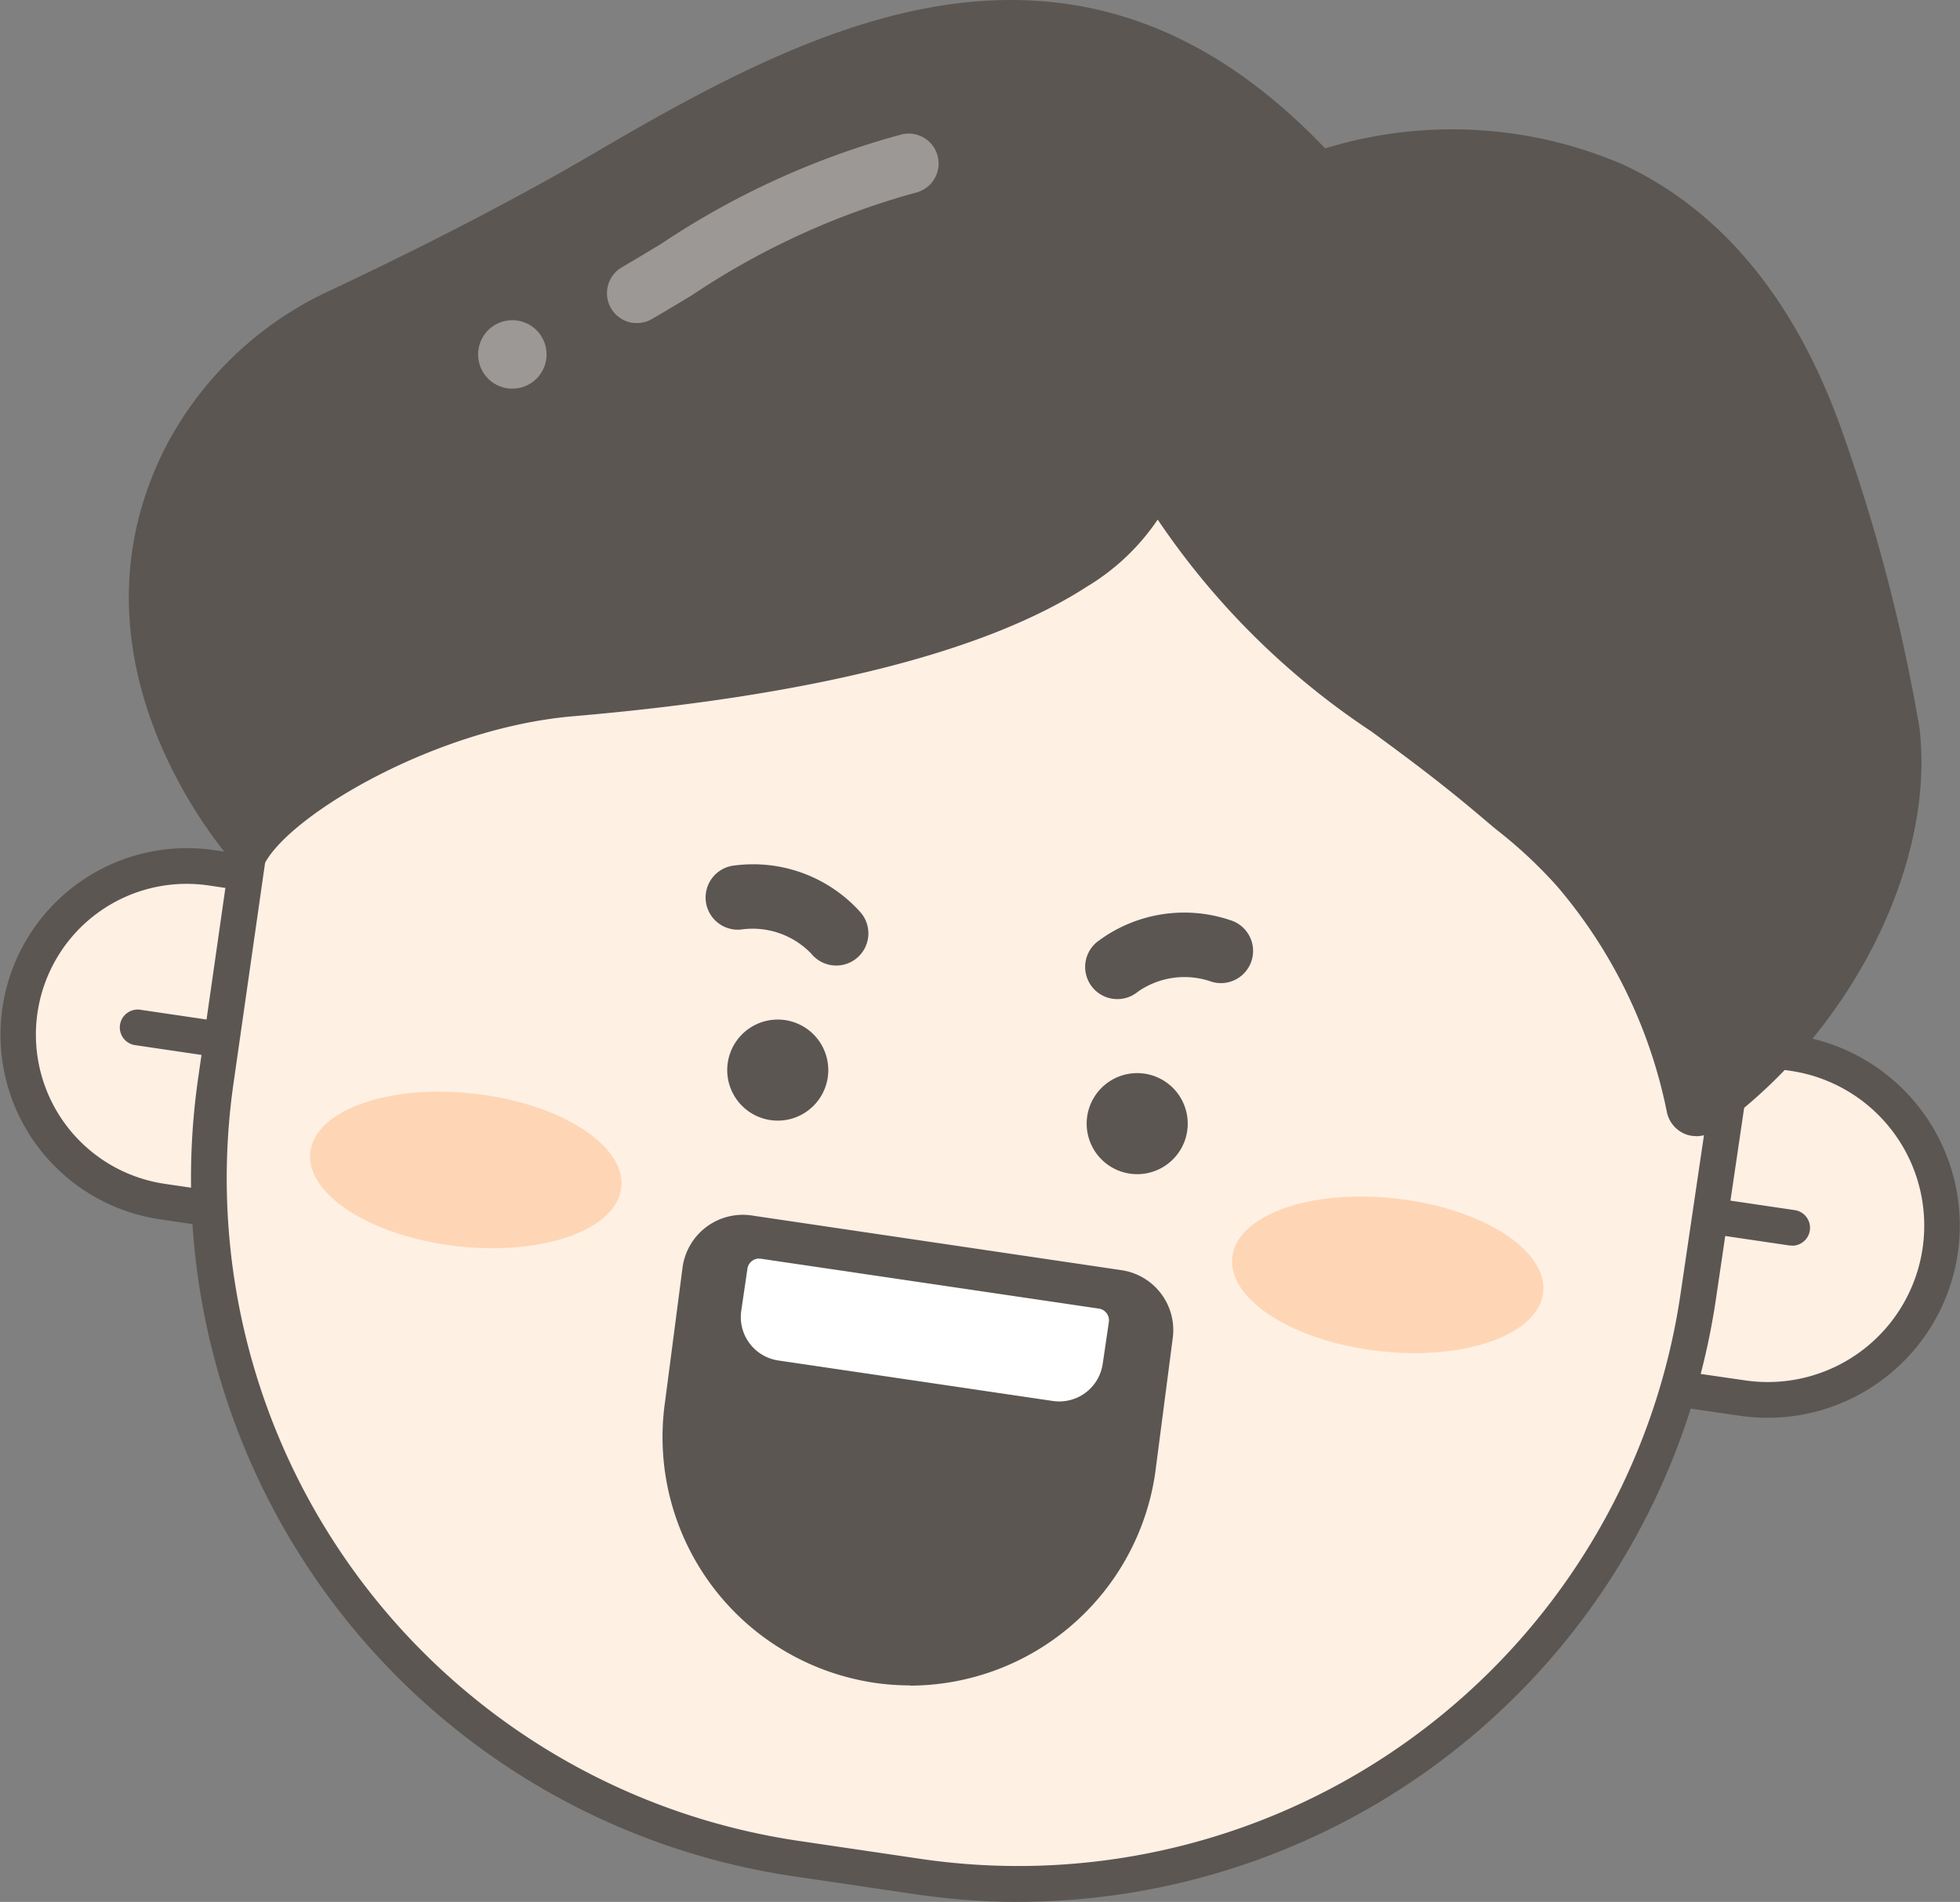 <svg id="image" xmlns="http://www.w3.org/2000/svg" width="46.551" height="45.17" viewBox="0 0 46.551 45.17">
    <rect x="0" y="0" width="46.551" height="45.17" fill="#808080" stroke="none"/>
    <defs>
        <clipPath id="clip-path">
            <path id="사각형_2868" data-name="사각형 2868" class="cls-1" d="M0 0h46.551v45.17H0z"/>
        </clipPath>
        <clipPath id="clip-path-3">
            <path id="사각형_2864" data-name="사각형 2864" class="cls-1" d="M0 0h10.956v6.061H0z"/>
        </clipPath>
        <clipPath id="clip-path-4">
            <path id="사각형_2865" data-name="사각형 2865" class="cls-1" d="M0 0h7.397v3.72H0z"/>
        </clipPath>
        <style>
            .cls-1{fill:none}.cls-2{clip-path:url(#clip-path)}.cls-3{fill:#fff0e4}.cls-4{fill:#5b5652}.cls-5{fill:#fff}.cls-8{opacity:.65}.cls-9{clip-path:url(#clip-path-4)}.cls-10{fill:#fdc89d}
        </style>
    </defs>
    <g id="그룹_5123" data-name="그룹 5123" class="cls-2">
        <g id="그룹_5122" data-name="그룹 5122">
            <g id="그룹_5121" data-name="그룹 5121" class="cls-2">
                <path id="패스_6946" data-name="패스 6946" class="cls-3" d="m11.379 332.65-1.25-.184a4.006 4.006 0 0 1 1.17-7.926l1.25.184" transform="translate(-6.283 -303.933)"/>
                <path id="패스_6947" data-name="패스 6947" class="cls-4" d="M5.1 326.79a.416.416 0 0 1-.063 0l-1.25-.184a4.431 4.431 0 0 1 1.294-8.767l1.25.184a.425.425 0 1 1-.124.84l-1.25-.184a3.581 3.581 0 1 0-1.046 7.086l1.25.184a.425.425 0 0 1-.062.845" transform="translate(0 -297.649)"/>
                <path id="패스_6948" data-name="패스 6948" class="cls-3" d="m631.33 351.043 1.377.2a4.14 4.14 0 0 0 4.7-3.491 4.14 4.14 0 0 0-3.491-4.7l-.843-.124.5-3.372" transform="translate(-591.325 -318.043)"/>
                <path id="패스_6949" data-name="패스 6949" class="cls-4" d="M627.035 345.435a4.591 4.591 0 0 1-.669-.049l-1.377-.2a.425.425 0 1 1 .124-.84l1.377.2a3.715 3.715 0 0 0 1.085-7.351l-.843-.124a.425.425 0 0 1-.358-.482l.5-3.372a.425.425 0 0 1 .84.124l-.436 2.952.423.062a4.565 4.565 0 0 1-.663 9.08" transform="translate(-585.046 -311.762)"/>
                <path id="선_202" data-name="선 202" class="cls-5" transform="translate(40.651 28.873)" d="m0 0 1.918.283"/>
                <path id="패스_6950" data-name="패스 6950" class="cls-4" d="M637.162 450.084a.425.425 0 0 1-.063 0l-1.917-.283a.425.425 0 1 1 .124-.84l1.917.283a.425.425 0 0 1-.062.845" transform="translate(-594.594 -420.503)"/>
                <path id="패스_6951" data-name="패스 6951" class="cls-3" d="m115.168 101.918-1.562 10.582a16.359 16.359 0 0 1-18.518 13.755l-2.922-.431a16.359 16.359 0 0 1-13.755-18.518l1.743-12.177 18.6-7.917" transform="translate(-73.278 -81.689)"/>
                <path id="패스_6952" data-name="패스 6952" class="cls-4" d="M91.183 120.583a16.8 16.8 0 0 1-2.454-.181l-2.922-.431a16.755 16.755 0 0 1-14.113-19L73.437 88.8a.424.424 0 0 1 .254-.331l18.6-7.917a.425.425 0 0 1 .333.781l-18.381 7.82-1.709 11.94a15.905 15.905 0 0 0 13.4 18.038l2.922.431a15.9 15.9 0 0 0 18.036-13.4l1.562-10.584a.425.425 0 0 1 .84.124l-1.562 10.585a16.762 16.762 0 0 1-16.546 14.294" transform="translate(-66.981 -75.412)"/>
                <path id="패스_6953" data-name="패스 6953" class="cls-4" d="M86.8 25.361c-3.36-2.854-5.352-3.387-8.054-7.649 0 0-.246 3.988-13.843 5.155-3.38.29-6.924 2.4-7.641 3.691 0 0-4.205-4.458-1.591-9.515a7.868 7.868 0 0 1 3.666-3.469c1.552-.73 4.049-1.955 6.328-3.29 5.3-3.107 11.292-6.2 17.025.008 0 0 8.64-3.219 12.017 6.412a42.292 42.292 0 0 1 1.8 6.906c.362 3.02-1.483 6.878-4.652 9.143a.3.3 0 0 1-.511-.153 12.291 12.291 0 0 0-2.688-5.533 14.8 14.8 0 0 0-1.856-1.706" transform="translate(-51.336 -6.278)"/>
                <path id="패스_6954" data-name="패스 6954" class="cls-4" d="M85.447 26.982a.706.706 0 0 1-.24-.042.723.723 0 0 1-.449-.51 11.847 11.847 0 0 0-2.6-5.369 10.9 10.9 0 0 0-1.433-1.343c-.124-.1-.248-.207-.371-.311-.965-.82-1.8-1.435-2.611-2.031a18.269 18.269 0 0 1-5.082-5.037 5.337 5.337 0 0 1-1.677 1.59c-2.4 1.555-6.506 2.592-12.215 3.082-3.224.277-6.655 2.3-7.306 3.474l-.282.508-.4-.423c-.044-.047-4.381-4.738-1.659-10a8.331 8.331 0 0 1 3.858-3.659c1.644-.773 4.071-1.969 6.295-3.272C61.965 2.062 64.838.49 67.783.094c3.329-.446 6.227.676 8.855 3.43a10.26 10.26 0 0 1 7.088.389c2.359 1.106 4.111 3.25 5.205 6.371a42.1 42.1 0 0 1 1.822 7c.389 3.25-1.641 7.261-4.827 9.539a.826.826 0 0 1-.479.162M80.9 18.759c.121.1.243.2.365.306a11.688 11.688 0 0 1 1.542 1.451 12.521 12.521 0 0 1 2.73 5.536c2.894-2.127 4.724-5.749 4.374-8.671a42.109 42.109 0 0 0-1.78-6.816c-1.016-2.9-2.619-4.878-4.765-5.883a9.577 9.577 0 0 0-6.7-.271l-.267.1L76.2 4.3C73.726 1.619 71.009.518 67.9.936c-2.789.374-5.576 1.9-8.192 3.436C57.453 5.691 55 6.9 53.341 7.68a7.477 7.477 0 0 0-3.47 3.28c-2.037 3.94.272 7.47 1.188 8.632a13.05 13.05 0 0 1 7.631-3.427c12.878-1.106 13.452-4.733 13.457-4.77l.081-1.308.7 1.118a17.575 17.575 0 0 0 5.313 5.485c.783.576 1.67 1.228 2.657 2.068" transform="translate(-45.165 .001)"/>
                <path id="패스_6955" data-name="패스 6955" class="cls-4" d="M277.3 386.031a1.029 1.029 0 1 1-.868-1.169 1.029 1.029 0 0 1 .868 1.169" transform="translate(-257.814 -360.464)"/>
                <path id="패스_6956" data-name="패스 6956" class="cls-4" d="M273.778 384.564a1.213 1.213 0 0 1-.178-.013 1.2 1.2 0 1 1 .178.013m0-2.059a.863.863 0 1 0 .127.009.854.854 0 0 0-.127-.009" transform="translate(-255.304 -357.949)"/>
                <path id="패스_6957" data-name="패스 6957" class="cls-4" d="M412.023 406.1a1.029 1.029 0 1 1-.868-1.169 1.029 1.029 0 0 1 .868 1.169" transform="translate(-383.996 -379.261)"/>
                <path id="패스_6958" data-name="패스 6958" class="cls-4" d="M408.492 404.637a1.212 1.212 0 0 1-.176-.013 1.2 1.2 0 1 1 .176.013m0-2.059a.861.861 0 1 0 .126.009.861.861 0 0 0-.126-.009" transform="translate(-381.483 -376.75)"/>
                <path id="패스_6959" data-name="패스 6959" class="cls-4" d="m266.276 464.454-.418 3.209a5.457 5.457 0 0 1-10.8-1.593l.418-3.209a1.015 1.015 0 0 1 1.152-.856l8.789 1.3a1.015 1.015 0 0 1 .856 1.152" transform="translate(-238.844 -432.72)"/>
                <path id="패스_6960" data-name="패스 6960" class="cls-4" d="M254.18 466.473a5.909 5.909 0 0 1-.864-.064 5.9 5.9 0 0 1-4.96-6.677l.417-3.2a1.444 1.444 0 0 1 1.635-1.221l8.789 1.3a1.439 1.439 0 0 1 1.214 1.63l-.417 3.206a5.9 5.9 0 0 1-5.815 5.031m-3.982-10.33a.591.591 0 0 0-.584.5l-.417 3.2a5.032 5.032 0 0 0 9.955 1.477l.418-3.209a.59.59 0 0 0-.5-.67l-8.789-1.3a.593.593 0 0 0-.086-.006" transform="translate(-232.56 -426.444)"/>
                <path id="패스_6961" data-name="패스 6961" class="cls-5" d="m280.505 467.049-.147 1a1.468 1.468 0 0 1-1.662 1.235l-6.528-.963a1.468 1.468 0 0 1-1.235-1.662l.147-1a.705.705 0 0 1 .8-.595l8.03 1.185a.705.705 0 0 1 .595.8" transform="translate(-253.75 -435.588)"/>
                <path id="패스_6962" data-name="패스 6962" class="cls-4" d="M272.632 463.443a1.906 1.906 0 0 1-.278-.021l-6.528-.963a1.893 1.893 0 0 1-1.593-2.144l.147-1a1.131 1.131 0 0 1 1.283-.953l8.03 1.185a1.131 1.131 0 0 1 .953 1.283l-.147 1a1.895 1.895 0 0 1-1.866 1.613M265.5 459.2a.281.281 0 0 0-.277.24l-.147 1a1.043 1.043 0 0 0 .876 1.18l6.528.963a1.043 1.043 0 0 0 1.18-.876l.147-1a.281.281 0 0 0-.236-.318l-8.03-1.185h-.041" transform="translate(-247.471 -429.309)"/>
                <path id="선_203" data-name="선 203" class="cls-5" transform="translate(3.29 24.4)" d="m0 0 1.675.247"/>
                <path id="패스_6963" data-name="패스 6963" class="cls-4" d="M47.323 379.462a.437.437 0 0 1-.063 0l-1.675-.247a.425.425 0 1 1 .124-.84l1.675.247a.425.425 0 0 1-.062.845" transform="translate(-42.357 -354.39)"/>
                <g id="그룹_5114" data-name="그룹 5114" transform="translate(11.355 3.169)" style="opacity:.39">
                    <g id="그룹_5113" data-name="그룹 5113">
                        <g id="그룹_5112" data-name="그룹 5112" style="clip-path:url(#clip-path-3)">
                            <path id="패스_6964" data-name="패스 6964" class="cls-5" d="M228.124 54.512a.712.712 0 0 1-.28-1.322c.32-.187.632-.375.94-.561a19.311 19.311 0 0 1 5.723-2.6.712.712 0 0 1 .337 1.383 18.165 18.165 0 0 0-5.325 2.435c-.313.189-.63.379-.955.569a.708.708 0 0 1-.44.093" transform="translate(-224.431 -50.01)"/>
                            <path id="패스_6965" data-name="패스 6965" class="cls-5" d="M180.811 120.9a.813.813 0 1 1-.716-.9.813.813 0 0 1 .716.9" transform="translate(-179.19 -115.559)"/>
                        </g>
                    </g>
                </g>
                <g id="그룹_5117" data-name="그룹 5117" class="cls-8" transform="translate(7.365 25.927)">
                    <g id="그룹_5116" data-name="그룹 5116">
                        <g id="그룹_5115" data-name="그룹 5115" class="cls-9">
                            <path id="패스_6966" data-name="패스 6966" class="cls-10" d="M123.614 411.444c-.114 1-1.859 1.623-3.9 1.391s-3.6-1.231-3.486-2.232 1.859-1.623 3.9-1.391 3.6 1.231 3.486 2.231" transform="translate(-116.223 -409.164)"/>
                        </g>
                    </g>
                </g>
                <g id="그룹_5120" data-name="그룹 5120" class="cls-8" transform="translate(29.261 28.418)">
                    <g id="그룹_5119" data-name="그룹 5119">
                        <g id="그룹_5118" data-name="그룹 5118" class="cls-9">
                            <path id="패스_6967" data-name="패스 6967" class="cls-10" d="M469.168 450.759c-.114 1-1.859 1.623-3.9 1.391s-3.6-1.231-3.486-2.232 1.859-1.623 3.9-1.391 3.6 1.231 3.486 2.232" transform="translate(-461.777 -448.479)"/>
                        </g>
                    </g>
                </g>
                <path id="패스_6968" data-name="패스 6968" class="cls-4" d="M267.579 326.491a.763.763 0 0 1-.591-.279 1.932 1.932 0 0 0-1.675-.576.764.764 0 0 1-.146-1.522 3.42 3.42 0 0 1 3 1.127.764.764 0 0 1-.59 1.25" transform="translate(-247.717 -303.559)"/>
                <path id="패스_6969" data-name="패스 6969" class="cls-4" d="M407.52 344.24a.764.764 0 0 1-.485-1.356 3.42 3.42 0 0 1 3.163-.52.764.764 0 0 1-.44 1.464 1.93 1.93 0 0 0-1.755.239.762.762 0 0 1-.484.173" transform="translate(-380.981 -320.511)"/>
            </g>
        </g>
    </g>
</svg>
